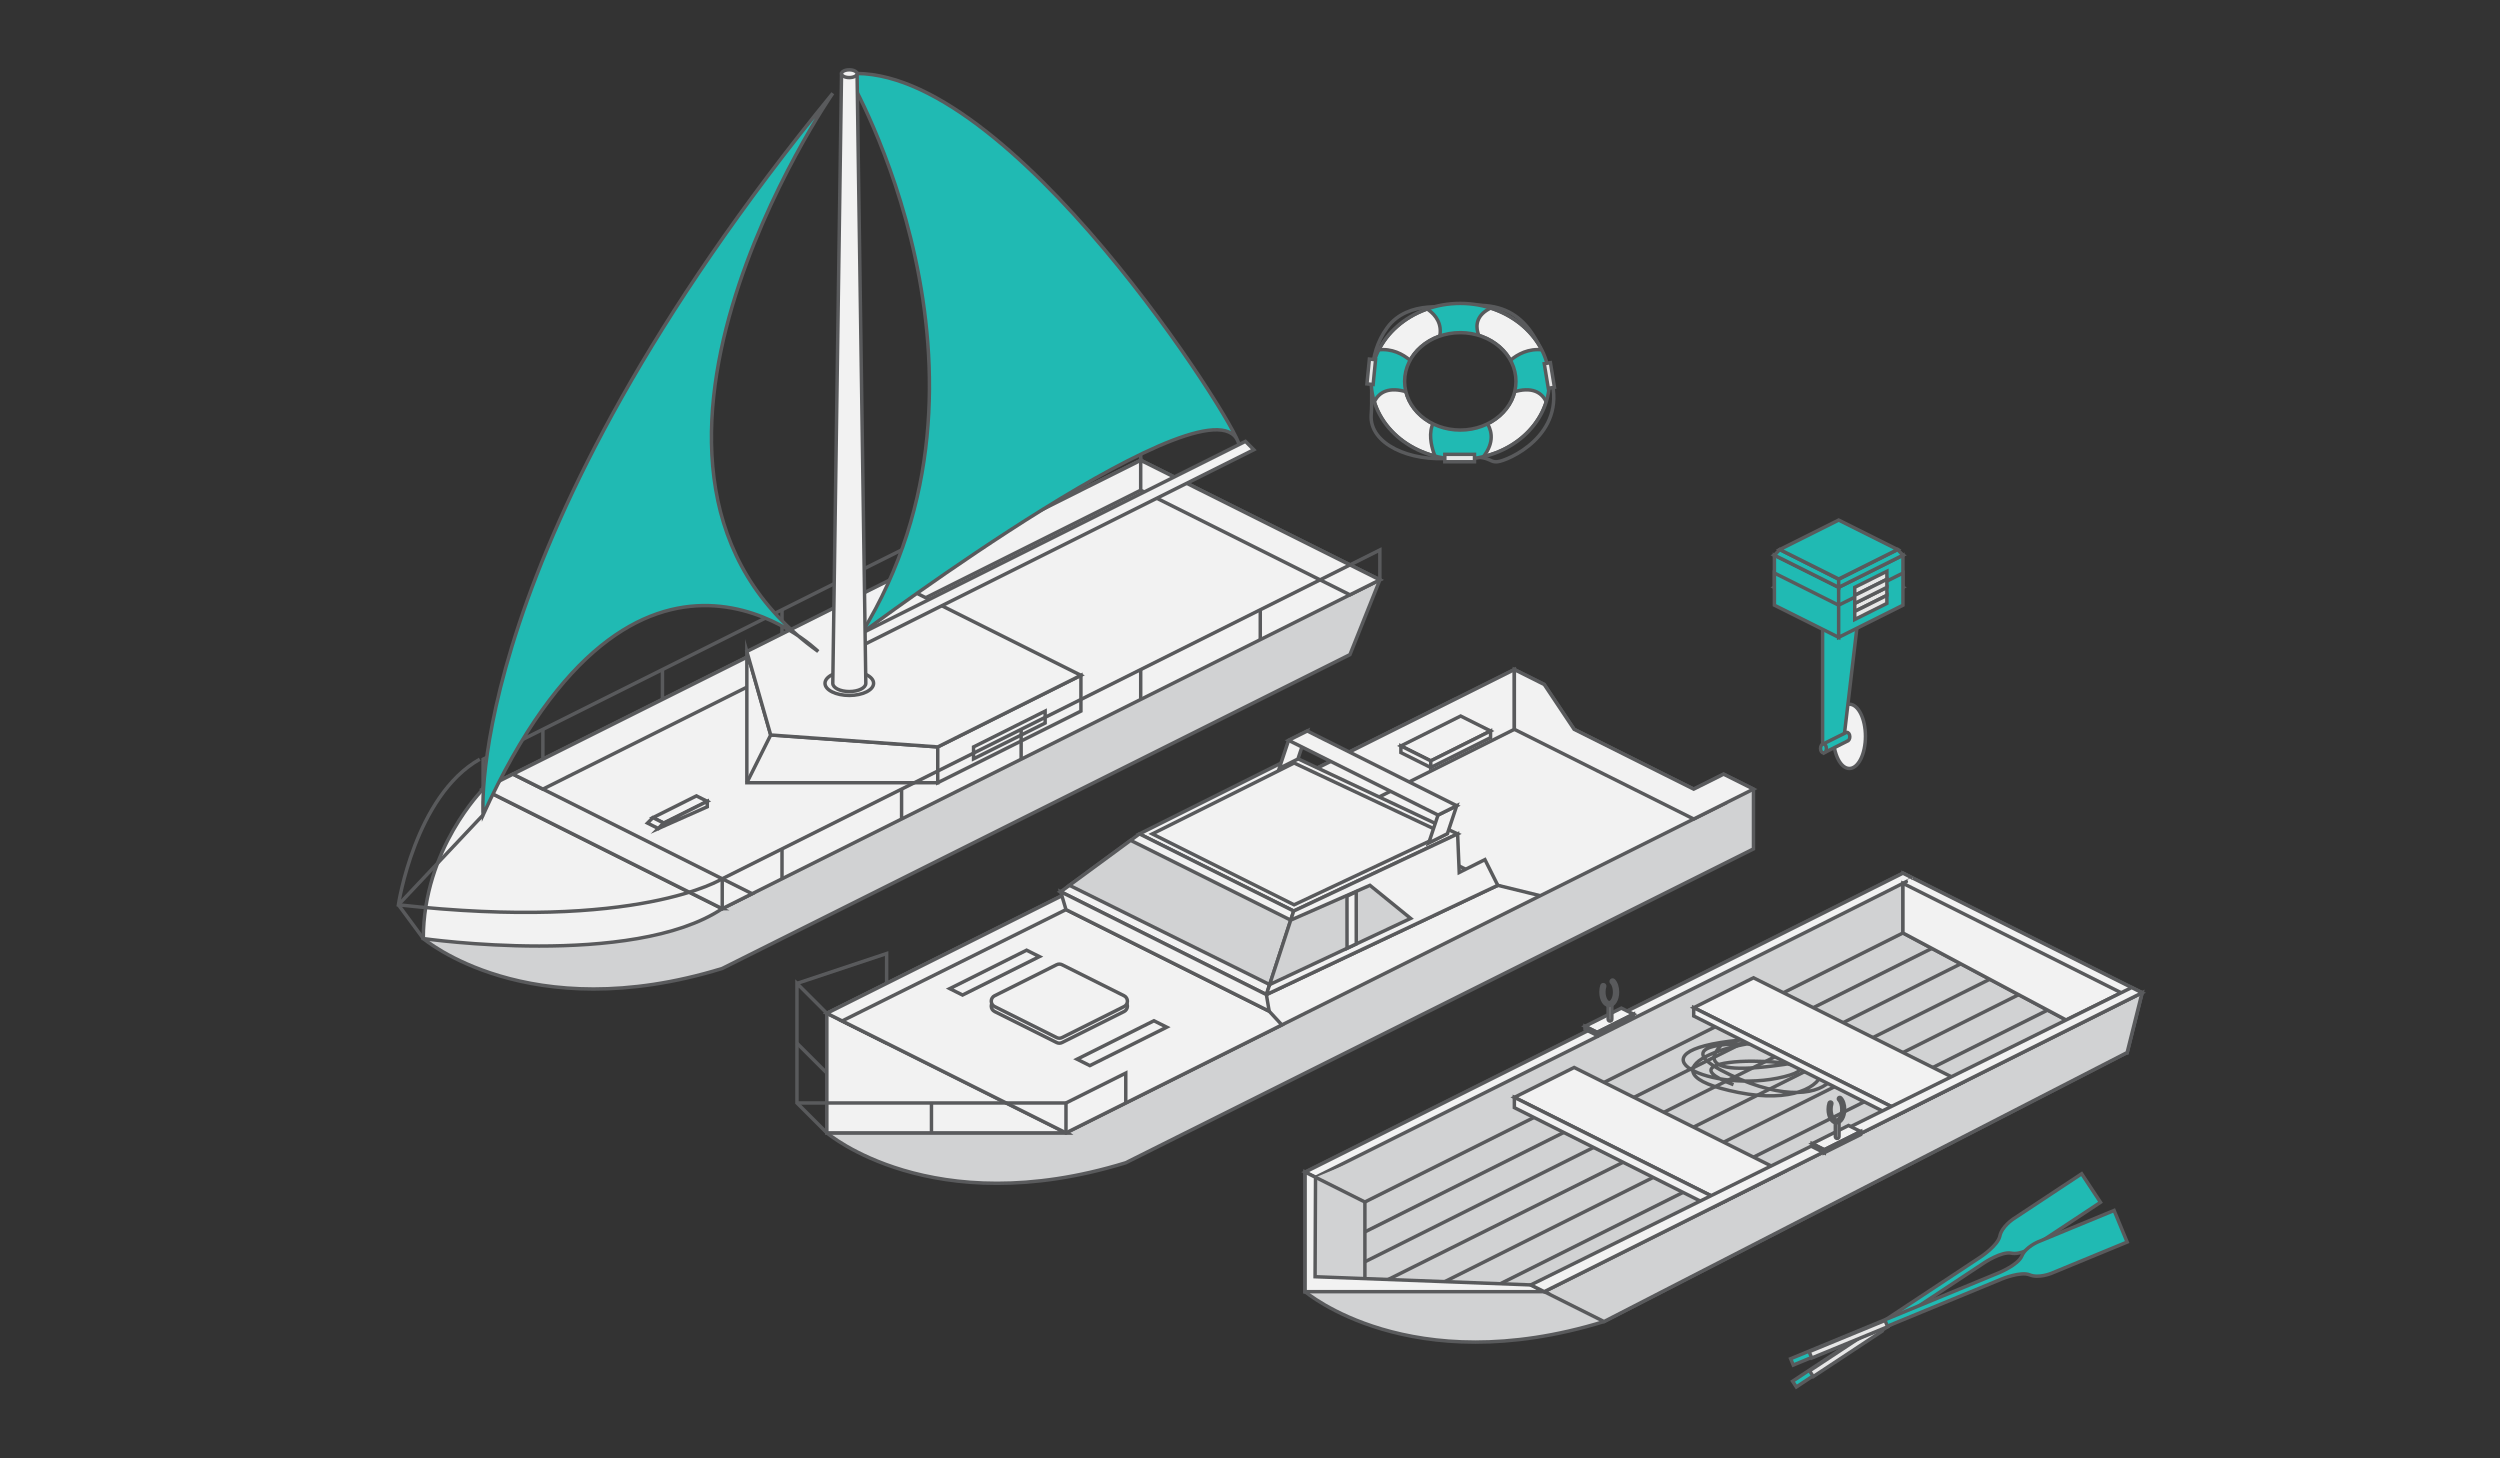 <?xml version="1.0" encoding="utf-8"?>
<!-- Generator: Adobe Illustrator 16.0.0, SVG Export Plug-In . SVG Version: 6.00 Build 0)  -->
<!DOCTYPE svg PUBLIC "-//W3C//DTD SVG 1.1//EN" "http://www.w3.org/Graphics/SVG/1.1/DTD/svg11.dtd">
<svg version="1.1" id="Layer_1" xmlns="http://www.w3.org/2000/svg" xmlns:xlink="http://www.w3.org/1999/xlink" x="0px" y="0px"
	 width="360px" height="210px" viewBox="0 0 360 210" enable-background="new 0 0 360 210" xml:space="preserve">
<rect x="0" y="0" width="360" height="210" fill="#333333" stroke="none"/>
<g>
	<g>
		<polyline fill="none" stroke="#595A5C" stroke-width="0.5" stroke-miterlimit="10" points="69.565,113.632 69.565,109.328 
			164.262,61.979 164.262,66.284 		"/>
		
			<line fill="none" stroke="#595A5C" stroke-width="0.5" stroke-miterlimit="10" x1="78.174" y1="105.023" x2="78.174" y2="109.328"/>
		
			<line fill="none" stroke="#595A5C" stroke-width="0.5" stroke-miterlimit="10" x1="95.392" y1="96.415" x2="95.392" y2="100.719"/>
		
			<line fill="none" stroke="#595A5C" stroke-width="0.5" stroke-miterlimit="10" x1="112.609" y1="87.806" x2="112.609" y2="92.11"/>
		
			<line fill="none" stroke="#595A5C" stroke-width="0.5" stroke-miterlimit="10" x1="129.827" y1="79.197" x2="129.827" y2="83.501"/>
		
			<line fill="none" stroke="#595A5C" stroke-width="0.5" stroke-miterlimit="10" x1="147.044" y1="70.588" x2="147.044" y2="74.892"/>
	</g>
	<path fill="#D1D2D3" stroke="#595A5C" stroke-width="0.5" stroke-miterlimit="10" d="M60.956,135.154
		c0,0,15.065,12.913,43.044,4.305l90.393-45.197l4.305-10.761l-34.436-17.218l-94.696,47.348L60.956,135.154z"/>
	<polygon fill="#F2F2F2" stroke="#595A5C" stroke-width="0.5" stroke-miterlimit="10" points="69.565,113.632 104,130.85 
		198.697,83.501 164.262,66.284 	"/>
	<polygon fill="#F2F2F2" stroke="#595A5C" stroke-width="0.5" stroke-miterlimit="10" points="69.565,113.632 69.565,130.85 
		104,130.85 	"/>
	<g>
		<polygon fill="#F2F2F2" stroke="#595A5C" stroke-width="0.5" stroke-miterlimit="10" points="187.937,168.782 187.937,186 
			222.371,186 		"/>
		<path fill="#D1D2D3" stroke="#595A5C" stroke-width="0.5" stroke-miterlimit="10" d="M187.937,186c0,0,15.065,12.913,43.044,4.305
			l75.327-38.74l2.152-8.608l-34.436-17.218l-86.088,43.044V186z"/>
		<g>
			
				<line fill="#F2F2F2" stroke="#595A5C" stroke-width="0.5" stroke-miterlimit="10" x1="196.545" y1="177.391" x2="278.329" y2="136.499"/>
			
				<line fill="#F2F2F2" stroke="#595A5C" stroke-width="0.5" stroke-miterlimit="10" x1="196.545" y1="181.695" x2="282.633" y2="138.651"/>
			
				<line fill="#F2F2F2" stroke="#595A5C" stroke-width="0.5" stroke-miterlimit="10" x1="199.896" y1="184.248" x2="286.521" y2="141.012"/>
			
				<line fill="#F2F2F2" stroke="#595A5C" stroke-width="0.5" stroke-miterlimit="10" x1="208.039" y1="184.557" x2="290.687" y2="143.233"/>
			
				<line fill="#F2F2F2" stroke="#595A5C" stroke-width="0.5" stroke-miterlimit="10" x1="216.04" y1="184.861" x2="294.853" y2="145.455"/>
		</g>
		<polygon fill="#F2F2F2" stroke="#595A5C" stroke-width="0.5" stroke-miterlimit="10" points="274.024,125.738 274.024,134.347 
			306.308,151.564 308.46,142.956 		"/>
		<polygon fill="#D1D2D3" stroke="#595A5C" stroke-width="0.5" stroke-miterlimit="10" points="222.371,186 230.98,190.305 
			306.308,151.564 308.46,142.956 		"/>
		<path fill="#F2F2F2" stroke="#595A5C" stroke-width="0.5" stroke-miterlimit="10" d="M189.436,169.531
			c0,0,86.151-43.012,86.024-43.075c-0.128-0.064-1.436-0.718-1.436-0.718l-86.088,43.044L189.436,169.531z"/>
		<polygon fill="#F2F2F2" stroke="#595A5C" stroke-width="0.5" stroke-miterlimit="10" points="274.024,127.199 305.448,142.956 
			297.521,146.879 274.024,134.347 		"/>
		<path fill="none" stroke="#595A5C" stroke-width="0.5" stroke-miterlimit="10" d="M248.084,150.302c0,0-6.15,5.188,8.84,2.979
			c14.989-2.209-23.766-6.053-7.751,1.506s19.474-4.164,10.186-4.933c-9.289-0.769-24.343,4.417-9.032,7.461
			c15.31,3.045,16.976-9.151,0.192-7.537c-16.784,1.613-4.036,7.891,6.405,5.266c10.441-2.627-20.242-3.716-7.303,1.152"/>
		<polygon fill="#F2F2F2" stroke="#595A5C" stroke-width="0.5" stroke-miterlimit="10" points="187.937,186 222.371,186 
			220.427,185.028 189.371,183.848 189.436,169.531 187.937,168.782 		"/>
		<polyline fill="#D1D2D3" stroke="#595A5C" stroke-width="0.5" stroke-miterlimit="10" points="189.436,169.531 196.545,173.087 
			274.024,134.347 		"/>
		<polygon fill="#F2F2F2" stroke="#595A5C" stroke-width="0.5" stroke-miterlimit="10" points="218.067,158.021 226.676,153.717 
			256.807,168.782 248.198,173.087 		"/>
		<polygon fill="#F2F2F2" stroke="#595A5C" stroke-width="0.5" stroke-miterlimit="10" points="218.067,158.021 218.067,159.501 
			246.647,173.862 248.198,173.087 		"/>
		<polygon fill="#F2F2F2" stroke="#595A5C" stroke-width="0.5" stroke-miterlimit="10" points="243.894,145.108 252.502,140.804 
			282.633,155.869 274.024,160.174 		"/>
		<polygon fill="#F2F2F2" stroke="#595A5C" stroke-width="0.5" stroke-miterlimit="10" points="243.894,145.108 243.894,146.304 
			272.733,160.819 274.024,160.174 		"/>
		<polygon fill="#F2F2F2" stroke="#595A5C" stroke-width="0.5" stroke-miterlimit="10" points="222.371,186 220.427,185.028 
			306.962,142.207 308.46,142.956 		"/>
		
			<line fill="#F2F2F2" stroke="#595A5C" stroke-width="0.5" stroke-miterlimit="10" x1="196.545" y1="173.087" x2="196.545" y2="184.12"/>
		<g>
			<polygon fill="#F2F2F2" stroke="#595A5C" stroke-width="0.5" stroke-miterlimit="10" points="260.955,164.687 262.699,165.559 
				267.932,162.942 266.188,162.069 			"/>
			<polygon fill="#F2F2F2" stroke="#595A5C" stroke-width="0.5" stroke-miterlimit="10" points="260.955,164.687 260.955,165.122 
				262.699,165.994 262.699,165.559 			"/>
			<polygon fill="#F2F2F2" stroke="#595A5C" stroke-width="0.5" stroke-miterlimit="10" points="267.932,162.942 267.932,163.378 
				262.699,165.994 262.699,165.559 			"/>
			<g>
				<g>
					<path fill="#F2F2F2" stroke="#595A5C" stroke-width="0.5" stroke-miterlimit="10" d="M264.553,163.938
						c-0.147,0-0.267-0.119-0.267-0.267v-2.07c0-0.146,0.119-0.266,0.267-0.266c0.146,0,0.267,0.119,0.267,0.266v2.07
						C264.819,163.819,264.699,163.938,264.553,163.938z"/>
				</g>
				<g>
					<path fill="#F2F2F2" stroke="#595A5C" stroke-width="0.5" stroke-miterlimit="10" d="M264.443,161.697
						c-0.665,0-1.187-0.856-1.187-1.95c0-0.32,0.046-0.638,0.135-0.917c0.034-0.108,0.15-0.168,0.259-0.134s0.168,0.15,0.134,0.259
						c-0.076,0.239-0.116,0.513-0.116,0.792c0,0.431,0.093,0.833,0.261,1.132c0.146,0.258,0.333,0.406,0.515,0.406
						s0.369-0.148,0.515-0.406c0.168-0.299,0.261-0.701,0.261-1.132c0-0.575-0.168-1.103-0.439-1.375
						c-0.08-0.08-0.08-0.21,0.001-0.291c0.08-0.08,0.211-0.08,0.291,0.001c0.351,0.352,0.56,0.975,0.56,1.665
						C265.631,160.841,265.109,161.697,264.443,161.697z"/>
				</g>
			</g>
		</g>
		<g>
			<polygon fill="#F2F2F2" stroke="#595A5C" stroke-width="0.5" stroke-miterlimit="10" points="228.241,147.786 229.985,148.658 
				235.219,146.042 233.474,145.17 			"/>
			<polygon fill="#F2F2F2" stroke="#595A5C" stroke-width="0.5" stroke-miterlimit="10" points="228.241,147.786 228.241,148.223 
				229.985,149.095 229.985,148.658 			"/>
			<polygon fill="#F2F2F2" stroke="#595A5C" stroke-width="0.5" stroke-miterlimit="10" points="235.219,146.042 235.219,146.479 
				229.985,149.095 229.985,148.658 			"/>
			<g>
				<g>
					<path fill="#F2F2F2" stroke="#595A5C" stroke-width="0.5" stroke-miterlimit="10" d="M231.839,147.038
						c-0.147,0-0.267-0.119-0.267-0.267v-2.069c0-0.147,0.119-0.267,0.267-0.267s0.267,0.119,0.267,0.267v2.069
						C232.105,146.919,231.986,147.038,231.839,147.038z"/>
				</g>
				<g>
					<path fill="#F2F2F2" stroke="#595A5C" stroke-width="0.5" stroke-miterlimit="10" d="M231.729,144.797
						c-0.665,0-1.187-0.856-1.187-1.949c0-0.321,0.046-0.638,0.135-0.917c0.034-0.108,0.15-0.168,0.259-0.134
						s0.168,0.15,0.134,0.259c-0.076,0.239-0.115,0.513-0.115,0.792c0,0.431,0.092,0.833,0.261,1.132
						c0.145,0.258,0.332,0.406,0.514,0.406s0.369-0.148,0.515-0.406c0.168-0.299,0.261-0.701,0.261-1.132
						c0-0.576-0.168-1.103-0.438-1.375c-0.081-0.08-0.08-0.211,0-0.291c0.081-0.08,0.211-0.08,0.291,0
						c0.351,0.353,0.56,0.975,0.56,1.666C232.917,143.94,232.396,144.797,231.729,144.797z"/>
				</g>
			</g>
		</g>
	</g>
	<g>
		<g>
			<path fill="#D1D2D3" stroke="#595A5C" stroke-width="0.5" stroke-miterlimit="10" d="M248.198,111.479l-4.305,2.152
				l-17.218-8.609l-4.305-6.456l-4.304-2.152l-99.002,49.5v17.218c0,0,15.065,12.913,43.044,4.305l90.392-45.196v-8.609
				L248.198,111.479z"/>
			<polygon fill="#F2F2F2" stroke="#595A5C" stroke-width="0.5" stroke-miterlimit="10" points="119.065,145.915 119.065,163.133 
				153.501,163.133 			"/>
			<polygon fill="#F2F2F2" stroke="#595A5C" stroke-width="0.5" stroke-miterlimit="10" points="119.065,145.915 153.501,163.133 
				248.198,115.784 209.458,100.719 			"/>
			<polygon fill="#F2F2F2" stroke="#595A5C" stroke-width="0.5" stroke-miterlimit="10" points="119.065,145.915 119.065,163.133 
				153.501,163.133 			"/>
			<polygon fill="#F2F2F2" stroke="#595A5C" stroke-width="0.5" stroke-miterlimit="10" points="218.067,96.415 218.067,105.023 
				127.675,150.22 119.065,145.915 			"/>
			<polyline fill="none" stroke="#595A5C" stroke-width="0.5" stroke-miterlimit="10" points="119.065,163.133 114.762,158.828 
				114.762,141.61 119.065,145.915 			"/>
			<g>
				<polygon fill="#F2F2F2" stroke="#595A5C" stroke-width="0.5" stroke-miterlimit="10" points="152.739,128.413 186.061,112.677 
					215.681,127.486 182.358,143.223 				"/>
				<polygon fill="#F2F2F2" stroke="#595A5C" stroke-width="0.5" stroke-miterlimit="10" points="164.078,120.082 186.292,108.975 
					209.896,120.082 186.292,131.189 				"/>
				<polygon fill="#F2F2F2" stroke="#595A5C" stroke-width="0.5" stroke-miterlimit="10" points="165.929,120.082 186.349,109.872 
					208.044,120.082 186.349,130.291 				"/>
				<polygon fill="#F2F2F2" stroke="#595A5C" stroke-width="0.5" stroke-miterlimit="10" points="164.078,120.082 152.739,128.413 
					182.358,143.223 186.292,131.189 				"/>
				<polygon fill="#F2F2F2" stroke="#595A5C" stroke-width="0.5" stroke-miterlimit="10" points="215.681,127.486 182.358,143.223 
					186.292,131.189 209.896,120.082 210.127,125.636 213.829,123.784 				"/>
				<polygon fill="#D1D2D3" stroke="#595A5C" stroke-width="0.5" stroke-miterlimit="10" points="162.813,121.012 185.864,132.499 
					182.83,141.781 154,127.486 				"/>
				<polygon fill="#D1D2D3" stroke="#595A5C" stroke-width="0.5" stroke-miterlimit="10" points="185.864,132.499 197.271,127.486 
					203.133,132.252 182.83,141.781 				"/>
				<polygon fill="#F2F2F2" stroke="#595A5C" stroke-width="0.5" stroke-miterlimit="10" points="193.966,129.051 193.972,136.559 
					195.303,135.922 195.297,128.421 				"/>
			</g>
			<polygon fill="#F2F2F2" stroke="#595A5C" stroke-width="0.5" stroke-miterlimit="10" points="121.266,147.016 153.501,130.983 
				182.762,145.614 184.591,147.588 153.501,163.133 			"/>
			<polyline fill="none" stroke="#595A5C" stroke-width="0.5" stroke-miterlimit="10" points="114.762,158.828 153.501,158.828 
				153.501,163.133 			"/>
			<polygon fill="#F2F2F2" stroke="#595A5C" stroke-width="0.5" stroke-miterlimit="10" points="152.739,128.413 153.501,130.983 
				182.762,145.614 182.358,143.223 			"/>
			
				<line fill="#F2F2F2" stroke="#595A5C" stroke-width="0.5" stroke-miterlimit="10" x1="215.681" y1="127.486" x2="221.798" y2="128.984"/>
			<polygon fill="#F2F2F2" stroke="#595A5C" stroke-width="0.5" stroke-miterlimit="10" points="248.198,111.479 243.894,113.632 
				226.676,105.023 222.371,98.567 218.067,96.415 218.067,105.023 243.894,117.937 252.502,113.632 			"/>
			<g>
				<polygon fill="#F2F2F2" stroke="#595A5C" stroke-width="0.5" stroke-miterlimit="10" points="201.727,107.415 206.03,109.566 
					214.64,105.262 210.335,103.11 				"/>
				<polygon fill="#F2F2F2" stroke="#595A5C" stroke-width="0.5" stroke-miterlimit="10" points="201.727,107.415 201.727,108.371 
					206.03,110.523 206.03,109.566 				"/>
				<polygon fill="#F2F2F2" stroke="#595A5C" stroke-width="0.5" stroke-miterlimit="10" points="214.64,105.262 214.64,106.219 
					206.03,110.523 206.03,109.566 				"/>
			</g>
			<path fill="#F2F2F2" stroke="#595A5C" stroke-width="0.5" stroke-miterlimit="10" d="M161.869,144.106l-8.936-4.469
				c-0.244-0.122-0.532-0.122-0.777,0l-8.936,4.469c-0.294,0.146-0.48,0.447-0.48,0.776s0.186,0.63,0.48,0.777l8.936,4.468
				c0.123,0.062,0.256,0.092,0.389,0.092s0.266-0.03,0.388-0.092l8.936-4.468c0.294-0.147,0.48-0.448,0.48-0.777
				S162.163,144.253,161.869,144.106z"/>
			<path fill="#F2F2F2" stroke="#595A5C" stroke-width="0.5" stroke-miterlimit="10" d="M161.869,143.389l-8.936-4.468
				c-0.244-0.122-0.532-0.122-0.777,0l-8.936,4.468c-0.294,0.147-0.48,0.448-0.48,0.777c0,0.328,0.186,0.63,0.48,0.776l8.936,4.469
				c0.123,0.061,0.256,0.091,0.389,0.091s0.266-0.03,0.388-0.091l8.936-4.469c0.294-0.146,0.48-0.448,0.48-0.776
				C162.349,143.837,162.163,143.536,161.869,143.389z"/>
			
				<line fill="#F2F2F2" stroke="#595A5C" stroke-width="0.5" stroke-miterlimit="10" x1="114.762" y1="150.22" x2="119.065" y2="154.524"/>
			
				<line fill="#F2F2F2" stroke="#595A5C" stroke-width="0.5" stroke-miterlimit="10" x1="134.131" y1="158.828" x2="134.131" y2="163.133"/>
		</g>
		<polyline fill="none" stroke="#595A5C" stroke-width="0.5" stroke-miterlimit="10" points="127.675,141.61 127.675,137.307 
			114.762,141.61 		"/>
		<polyline fill="none" stroke="#595A5C" stroke-width="0.5" stroke-miterlimit="10" points="162.11,158.828 162.11,154.524 
			153.501,158.828 		"/>
		<g>
			<polygon fill="#F2F2F2" stroke="#595A5C" stroke-width="0.5" stroke-miterlimit="10" points="207.077,117.368 205.731,121.403 
				208.422,120.059 209.767,116.023 			"/>
			<polygon fill="#F2F2F2" stroke="#595A5C" stroke-width="0.5" stroke-miterlimit="10" points="185.555,106.607 184.21,110.643 
				186.9,109.298 188.245,105.262 			"/>
			<polygon fill="#F2F2F2" stroke="#595A5C" stroke-width="0.5" stroke-miterlimit="10" points="185.555,106.607 188.245,105.262 
				209.767,116.023 207.077,117.368 			"/>
		</g>
		<polygon fill="#F2F2F2" stroke="#595A5C" stroke-width="0.5" stroke-miterlimit="10" points="136.762,142.362 138.606,143.285 
			149.675,137.75 147.83,136.828 		"/>
		<polygon fill="#F2F2F2" stroke="#595A5C" stroke-width="0.5" stroke-miterlimit="10" points="155.095,152.525 156.939,153.448 
			168.008,147.913 166.164,146.991 		"/>
	</g>
	<g>
		<g>
			<path fill="#20BAB3" stroke="#595A5C" stroke-width="0.5" stroke-miterlimit="10" d="M301.387,171.488l-0.543-0.822l-1.086-1.643
				l-9.857,6.516c0,0-1.643,1.085-1.921,2.45c-0.278,1.364-2.742,2.993-2.742,2.993l-27.106,17.916l0.543,0.822l27.105-17.917
				c0,0,2.465-1.629,3.829-1.35c1.364,0.277,3.007-0.809,3.007-0.809l9.856-6.515L301.387,171.488z"/>
			
				<rect x="265.303" y="188.516" transform="matrix(0.551 0.835 -0.835 0.551 281.668 -134.507)" fill="#E7E7E7" stroke="#595A5C" stroke-width="0.5" stroke-miterlimit="10" width="0.984" height="11.815"/>
		</g>
		<g>
			<path fill="#20BAB3" stroke="#595A5C" stroke-width="0.5" stroke-miterlimit="10" d="M305.557,177.037l-0.376-0.91l-0.751-1.82
				l-10.922,4.507c0,0-1.82,0.751-2.355,2.037c-0.534,1.286-3.265,2.412-3.265,2.412l-30.036,12.394l0.376,0.911l30.036-12.395
				c0,0,2.729-1.127,4.016-0.592c1.285,0.534,3.106-0.217,3.106-0.217l10.922-4.507L305.557,177.037z"/>
			
				<rect x="265.739" y="186.825" transform="matrix(0.381 0.925 -0.925 0.381 343.01 -126.845)" fill="#E7E7E7" stroke="#595A5C" stroke-width="0.5" stroke-miterlimit="10" width="0.984" height="11.814"/>
		</g>
	</g>
	<g>
		
			<ellipse fill="#F2F2F2" stroke="#595A5C" stroke-width="0.5" stroke-miterlimit="10" cx="266.312" cy="106.033" rx="2.313" ry="4.628"/>
		<polygon fill="#20BAB3" stroke="#595A5C" stroke-width="0.5" stroke-miterlimit="10" points="265.54,81.491 262.455,83.034 
			262.455,107.715 265.54,106.172 268.625,79.949 		"/>
		<polygon fill="#E7E7E7" stroke="#595A5C" stroke-width="0.5" stroke-miterlimit="10" points="255.514,84.576 264.769,89.204 
			274.024,84.576 264.769,79.949 		"/>
		<polygon fill="#E7E7E7" stroke="#595A5C" stroke-width="0.5" stroke-miterlimit="10" points="255.514,79.949 264.769,84.576 
			274.024,79.949 264.769,75.321 		"/>
		<polygon fill="#20BAB3" stroke="#595A5C" stroke-width="0.5" stroke-miterlimit="10" points="255.514,79.949 255.514,84.576 
			264.769,89.204 264.769,84.576 		"/>
		<polygon fill="#20BAB3" stroke="#595A5C" stroke-width="0.5" stroke-miterlimit="10" points="274.024,79.949 274.024,84.576 
			264.769,89.204 264.769,84.576 		"/>
		<polygon fill="#20BAB3" stroke="#595A5C" stroke-width="0.5" stroke-miterlimit="10" points="255.514,82.52 255.514,87.147 
			264.769,91.775 264.769,87.147 		"/>
		<polygon fill="#20BAB3" stroke="#595A5C" stroke-width="0.5" stroke-miterlimit="10" points="274.024,82.52 274.024,87.147 
			264.769,91.775 264.769,87.147 		"/>
		<polygon fill="#20BAB3" stroke="#595A5C" stroke-width="0.5" stroke-miterlimit="10" points="255.514,79.949 256.284,79.135 
			264.769,83.419 264.769,84.576 		"/>
		<polygon fill="#20BAB3" stroke="#595A5C" stroke-width="0.5" stroke-miterlimit="10" points="274.024,79.949 273.253,79.135 
			264.769,83.419 264.769,84.576 		"/>
		<polygon fill="#20BAB3" stroke="#595A5C" stroke-width="0.5" stroke-miterlimit="10" points="256.284,79.135 264.769,83.376 
			273.253,79.135 264.769,74.892 		"/>
		<polygon fill="#E7E7E7" stroke="#595A5C" stroke-width="0.5" stroke-miterlimit="10" points="267.083,85.733 267.083,84.576 
			271.711,82.263 271.711,83.419 		"/>
		<polygon fill="#E7E7E7" stroke="#595A5C" stroke-width="0.5" stroke-miterlimit="10" points="267.083,88.047 267.083,86.89 
			271.711,84.576 271.711,85.733 		"/>
		<polygon fill="#E7E7E7" stroke="#595A5C" stroke-width="0.5" stroke-miterlimit="10" points="267.083,89.204 267.083,88.047 
			271.711,85.733 271.711,86.89 		"/>
		<polygon fill="#E7E7E7" stroke="#595A5C" stroke-width="0.5" stroke-miterlimit="10" points="267.083,86.89 267.083,85.733 
			271.711,83.419 271.711,84.576 		"/>
		<g>
			<path fill="#20BAB3" stroke="#595A5C" stroke-width="0.5" stroke-miterlimit="10" d="M266.373,106.092
				c0-0.349-0.188-0.632-0.421-0.632c-0.063,0-0.124,0.021-0.177,0.059l-3.308,1.649l0.223,1.22l3.357-1.68v-0.001
				C266.234,106.642,266.373,106.392,266.373,106.092z"/>
			<g>
				
					<ellipse fill="#20BAB3" stroke="#595A5C" stroke-width="0.5" stroke-miterlimit="10" cx="262.579" cy="107.778" rx="0.422" ry="0.632"/>
			</g>
		</g>
	</g>
	<path fill="#F2F2F2" stroke="#595A5C" stroke-width="0.5" stroke-miterlimit="10" d="M69.565,113.632c0,0-8.609,8.609-8.609,21.522
		c0,0,30.131,4.305,43.044-4.305L69.565,113.632z"/>
	<polygon fill="#F2F2F2" stroke="#595A5C" stroke-width="0.5" stroke-miterlimit="10" points="69.565,113.632 73.869,111.479 
		108.305,128.697 104,130.85 	"/>
	<polygon fill="#F2F2F2" stroke="#595A5C" stroke-width="0.5" stroke-miterlimit="10" points="164.262,66.284 164.262,70.588 
		78.174,113.632 73.869,111.479 	"/>
	<polygon fill="#F2F2F2" stroke="#595A5C" stroke-width="0.5" stroke-miterlimit="10" points="164.262,66.284 164.262,70.588 
		194.393,85.653 198.697,83.501 	"/>
	<g>
		<polygon fill="#F2F2F2" stroke="#595A5C" stroke-width="0.5" stroke-miterlimit="10" points="107.545,93.81 110.981,105.837 
			135.035,107.556 135.035,112.71 107.545,112.71 		"/>
		<polygon fill="#F2F2F2" stroke="#595A5C" stroke-width="0.5" stroke-miterlimit="10" points="135.035,107.556 155.653,97.247 
			155.653,102.401 135.035,112.71 		"/>
		<polygon fill="#F2F2F2" stroke="#595A5C" stroke-width="0.5" stroke-miterlimit="10" points="128.163,83.501 107.545,93.81 
			110.981,105.837 135.035,107.556 155.653,97.247 		"/>
		
			<line fill="#F2F2F2" stroke="#595A5C" stroke-width="0.5" stroke-miterlimit="10" x1="110.981" y1="105.837" x2="107.545" y2="112.71"/>
		<polygon fill="#F2F2F2" stroke="#595A5C" stroke-width="0.5" stroke-miterlimit="10" points="140.189,107.556 150.499,102.401 
			150.499,104.119 140.189,109.273 		"/>
	</g>
	<g>
		<polygon fill="#F2F2F2" stroke="#595A5C" stroke-width="0.5" stroke-miterlimit="10" points="95.587,118.523 101.848,115.393 
			100.283,114.61 94.022,117.74 		"/>
		<polygon fill="#F2F2F2" stroke="#595A5C" stroke-width="0.5" stroke-miterlimit="10" points="94.022,117.74 93.239,118.523 
			94.805,119.307 95.587,118.523 		"/>
		<polygon fill="#F2F2F2" stroke="#595A5C" stroke-width="0.5" stroke-miterlimit="10" points="94.805,119.307 95.587,118.523 
			101.848,115.393 101.848,116.176 		"/>
	</g>
	<g>
		<polyline fill="none" stroke="#595A5C" stroke-width="0.5" stroke-miterlimit="10" points="104,130.85 104,126.545 
			198.697,79.197 198.697,83.501 		"/>
		
			<line fill="none" stroke="#595A5C" stroke-width="0.5" stroke-miterlimit="10" x1="112.609" y1="122.241" x2="112.609" y2="126.545"/>
		
			<line fill="none" stroke="#595A5C" stroke-width="0.5" stroke-miterlimit="10" x1="129.827" y1="113.632" x2="129.827" y2="117.937"/>
		
			<line fill="none" stroke="#595A5C" stroke-width="0.5" stroke-miterlimit="10" x1="147.044" y1="105.023" x2="147.044" y2="109.328"/>
		
			<line fill="none" stroke="#595A5C" stroke-width="0.5" stroke-miterlimit="10" x1="164.262" y1="96.415" x2="164.262" y2="100.719"/>
		
			<line fill="none" stroke="#595A5C" stroke-width="0.5" stroke-miterlimit="10" x1="181.479" y1="87.806" x2="181.479" y2="92.11"/>
	</g>
	<g>
		<polygon fill="#F2F2F2" stroke="#595A5C" stroke-width="0.5" stroke-miterlimit="10" points="122.697,93.687 180.548,64.761 
			179.343,63.556 121.492,92.481 		"/>
		<path fill="#20BAB3" stroke="#595A5C" stroke-width="0.5" stroke-miterlimit="10" d="M122.299,11.171
			c0,0,24.75,42.576,1.761,80.026c0,0,51.72-38.663,54.348-27.174c-0.114-2.556-33.063-54.893-56.109-53.412"/>
		<g>
			
				<ellipse fill="#F2F2F2" stroke="#595A5C" stroke-width="0.5" stroke-miterlimit="10" cx="122.299" cy="98.395" rx="3.498" ry="1.749"/>
			<path fill="#F2F2F2" stroke="#595A5C" stroke-width="0.5" stroke-miterlimit="10" d="M123.418,10.612h-2.238l-1.259,87.783
				c0,0.656,1.065,1.188,2.378,1.188c1.313,0,2.378-0.532,2.378-1.188L123.418,10.612z"/>
			
				<ellipse fill="#F2F2F2" stroke="#595A5C" stroke-width="0.5" stroke-miterlimit="10" cx="122.299" cy="10.612" rx="1.119" ry="0.559"/>
		</g>
	</g>
	<path fill="#20BAB3" stroke="#595A5C" stroke-width="0.5" stroke-miterlimit="10" d="M69.565,117.35
		c0,0-2.952-38.729,50.355-103.915c0,0-37.87,54.788-2.102,80.375C117.818,93.81,91.887,68.36,69.565,117.35z"/>
	
		<line fill="#F2F2F2" stroke="#595A5C" stroke-width="0.5" stroke-miterlimit="10" x1="69.565" y1="117.35" x2="57.369" y2="130.291"/>
	<path fill="none" stroke="#595A5C" stroke-width="0.5" stroke-miterlimit="10" d="M104,126.545c0,0-12.076,7.612-46.631,3.746
		c0,0,2.392-15.702,11.718-20.963"/>
	
		<line fill="#F2F2F2" stroke="#595A5C" stroke-width="0.5" stroke-miterlimit="10" x1="57.369" y1="130.291" x2="60.956" y2="135.154"/>
	<g>
		<path fill="none" stroke="#595A5C" stroke-width="0.5" stroke-miterlimit="10" d="M209.033,44.404c0,0-6.235-1.381-9.264,2.761
			c-3.028,4.142-2.005,8.373-2.316,12.559c-0.312,4.187,5.593,6.849,11.58,6.235c5.986-0.613,5.121,0.667,6.591,0.534
			s9.977-3.786,7.749-11.891C221.146,46.498,217.673,42.578,209.033,44.404z"/>
		<g>
			<defs>
				<path id="SVGID_1_" d="M210.28,43.691c-7.084,0-12.827,5.025-12.827,11.223c0,6.199,5.743,11.223,12.827,11.223
					c7.083,0,12.826-5.024,12.826-11.223C223.106,48.716,217.363,43.691,210.28,43.691z M210.28,61.929
					c-4.428,0-8.017-3.141-8.017-7.015c0-3.874,3.589-7.014,8.017-7.014c4.427,0,8.017,3.14,8.017,7.014
					C218.297,58.789,214.707,61.929,210.28,61.929z"/>
			</defs>
			<clipPath id="SVGID_2_">
				<use xlink:href="#SVGID_1_"  overflow="visible"/>
			</clipPath>
			<path clip-path="url(#SVGID_2_)" fill="#F2F2F2" stroke="#595A5C" stroke-width="0.5" stroke-miterlimit="10" d="M210.28,43.691
				c-7.084,0-12.827,5.025-12.827,11.223c0,6.199,5.743,11.223,12.827,11.223c7.083,0,12.826-5.024,12.826-11.223
				C223.106,48.716,217.363,43.691,210.28,43.691z M210.28,61.929c-4.428,0-8.017-3.141-8.017-7.015
				c0-3.874,3.589-7.014,8.017-7.014c4.427,0,8.017,3.14,8.017,7.014C218.297,58.789,214.707,61.929,210.28,61.929z"/>
			<path clip-path="url(#SVGID_2_)" fill="#20BAB3" stroke="#595A5C" stroke-width="0.5" stroke-miterlimit="10" d="M206.831,66.138
				c0,0-2.773-5.611,1.848-7.014h3.697c0,0,4.621,2.806,0.924,7.014v1.403h-6.469V66.138z"/>
			<path clip-path="url(#SVGID_2_)" fill="#20BAB3" stroke="#595A5C" stroke-width="0.5" stroke-miterlimit="10" d="M195.85,58.322
				l1.604,1.403c0,0,0-5.611,6.413-2.806V52.71c0,0-3.206-4.208-8.017-1.403V58.322z"/>
			<path clip-path="url(#SVGID_2_)" fill="#20BAB3" stroke="#595A5C" stroke-width="0.5" stroke-miterlimit="10" d="M224.71,58.322
				l-1.604,1.403c0,0,0-5.611-6.413-2.806V52.71c0,0,3.206-4.208,8.017-1.403V58.322z"/>
			<path clip-path="url(#SVGID_2_)" fill="#20BAB3" stroke="#595A5C" stroke-width="0.5" stroke-miterlimit="10" d="M203.866,43.691
				c0,0,4.81,1.403,3.207,5.612h6.413c0,0-3.206-4.209,3.207-5.612l-3.207-2.805l-11.223,1.403L203.866,43.691z"/>
			<use xlink:href="#SVGID_1_"  overflow="visible" fill="none" stroke="#595A5C" stroke-width="0.5" stroke-miterlimit="10"/>
		</g>
		
			<rect x="208.053" y="65.425" fill="#E7E7E7" stroke="#595A5C" stroke-width="0.5" stroke-miterlimit="10" width="4.275" height="1.069"/>
		
			<rect x="195.659" y="53.127" transform="matrix(-0.098 0.995 -0.995 -0.098 270.12 -137.677)" fill="#E7E7E7" stroke="#595A5C" stroke-width="0.5" stroke-miterlimit="10" width="3.588" height="0.897"/>
		
			<rect x="221.312" y="53.573" transform="matrix(0.162 0.987 -0.987 0.162 240.282 -174.888)" fill="#E7E7E7" stroke="#595A5C" stroke-width="0.5" stroke-miterlimit="10" width="3.588" height="0.897"/>
	</g>
</g>
</svg>
